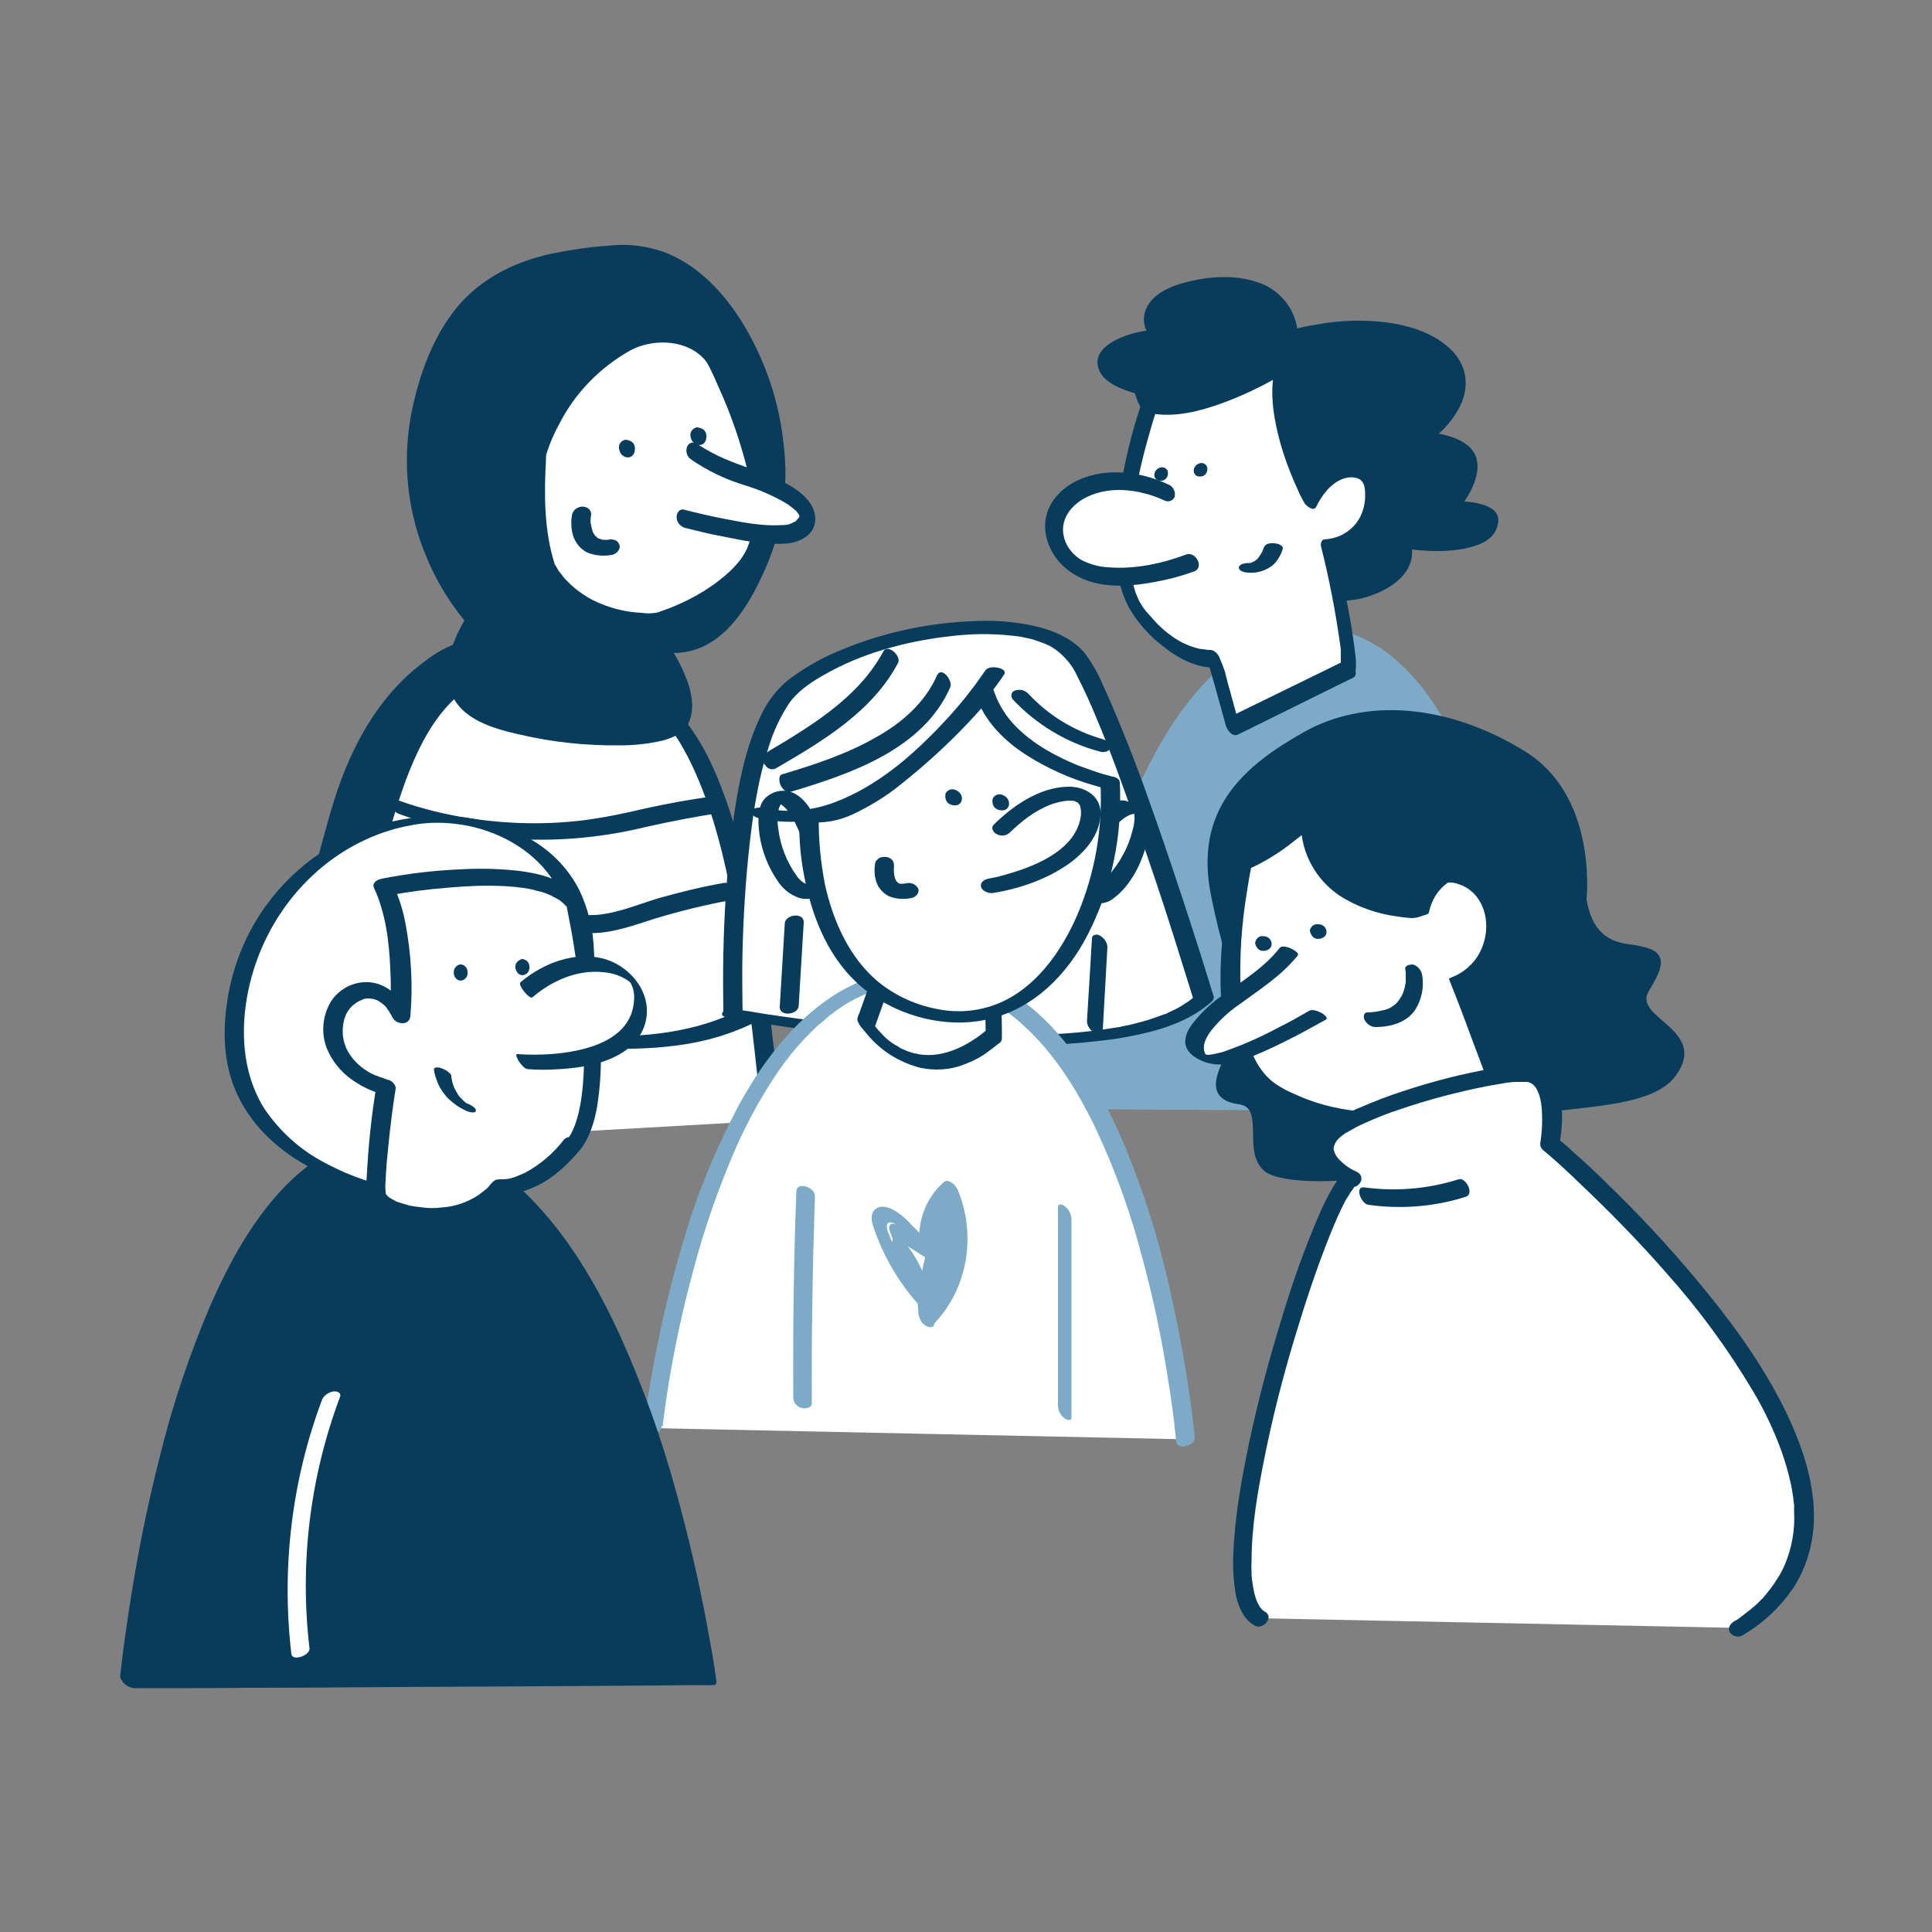 <svg transform="scale(1)" version="1.1" id="Layer_1" xmlns="http://www.w3.org/2000/svg" xmlns:xlink="http://www.w3.org/1999/xlink" x="0px" y="0px" viewBox="0 0 500 500" xml:space="preserve" class="show_show__wrapper__graphic__5Waiy "><rect x="0" y="0" width="500" height="500" fill="#808080" stroke="none"/><title>React</title><style type="text/css">
	.st0{fill:#7DABC7;}
	.st1{fill:#083C5D;}
	.st2{fill:#ffffff;}
</style><g id="character-5"><path class="st0" d="M397.9,285.9c0,0-11.2-125.2-60-121.5s-63.4,120.9-63.4,120.9S366,285.9,397.9,285.9z"></path><path class="st0" d="M400.2,285.3c-0.4-4-0.9-8-1.4-12c-1.3-9.7-3-19.4-5-29c-2.4-11.8-5.6-23.5-9.6-34.8
		c-3.9-10.8-8.6-21.5-15.5-30.7c-5.7-7.5-13.3-14-22.8-15.8c-10.4-1.9-20.7,2.2-28.7,8.7c-9,7.3-15.4,17.4-20.6,27.7
		c-5.6,11.4-10.1,23.2-13.6,35.4c-3.1,10.6-5.7,21.4-7.8,32.2c-1.2,6-2.2,12-3,18.1c0,0.3-0.1,0.5-0.1,0.8c-0.1,0.9,1.1,1.1,1.8,1.1
		l9.4,0.1l23.4,0.1l31,0.2l31.7,0.2c8.5,0,17,0,25.5,0.1h2.5c1.2,0,2.4-0.7,2.9-1.9c0.4-1.2-0.7-1.6-1.7-1.6c-8.1,0-16.3,0-24.4-0.1
		l-31.2-0.1l-31.5-0.2l-24.8-0.1l-7.8-0.1c-1.2-0.1-2.4-0.1-3.6,0H275l1.8,1.1c0.5-4.1,1.2-8.1,1.9-12.1c1.7-9.5,3.8-19.3,6.3-28.9
		c3-12,7-23.7,11.7-35.2c2.3-5.5,5-10.9,8-16.1c1.5-2.5,3-4.9,4.7-7.3c0.8-1.1,1.6-2.2,2.5-3.3s1.6-1.9,2.4-2.8
		c1.7-1.9,3.6-3.7,5.6-5.4l0.8-0.6c-0.4,0.3,0.2-0.1,0.3-0.2c0.5-0.4,1-0.8,1.6-1.1c1-0.7,2-1.3,3.1-1.9c0.6-0.4-0.2,0.1,0.4-0.2
		l0.7-0.3c0.6-0.3,1.1-0.5,1.7-0.8s1-0.4,1.6-0.6l0.4-0.2c0.4-0.1-0.6,0.2,0,0l0.9-0.3c1.1-0.3,2.3-0.6,3.5-0.8c0.6-0.1-0.3,0,0,0
		l0.5-0.1l0.8-0.1c0.6-0.1,1.2-0.1,1.9-0.1s1.1,0,1.6,0c0.2,0,0.3,0,0.5,0l0.9,0.1c1.1,0.1,2.2,0.3,3.2,0.5c0.9,0.2,1.9,0.5,2.8,0.8
		c3,1.1,5.8,2.6,8.4,4.6c1.8,1.4,3.6,3,5.1,4.7c7.3,7.8,12.3,17.8,16.3,27.7c4.4,11.2,8,22.6,10.6,34.3c2.4,10,4.3,20.2,5.8,30.4
		c0.8,5.5,1.6,11,2.1,16.6c0,0.2,0,0.5,0.1,0.8C395.7,288.8,400.4,287.3,400.2,285.3z"></path><path class="st1" d="M362.9,141.4c0,0,19.2,2.8,22-5s-9.4-5.4-9.4-5.4s13.4-16.5-6.1-18.4c0,0,15.6-12.8,2.3-23.4
		S333.4,87,333.4,87s-0.1-17.3-19.8-14.1s-14.4,13.3-14.4,13.3S286.6,88,286.5,94s9.5,7.8,9.5,7.8s4.4,16.8,21.5,13.5l17.6,20.5
		c0,0-5.5,8,1.2,15.7S364.3,152.3,362.9,141.4z"></path><path class="st1" d="M362.9,141.9c5.8,0.8,12.1,1.2,17.7-0.3c3.1-0.8,6.2-2.3,7-5.7c1-3.9-2.7-5.2-5.9-5.8
		c-2.7-0.5-5.5-0.4-8.3,0.1l4.5,1c3.4-4.2,7.2-12,1.7-16.1c-3-2.3-7.2-3-10.9-3.4l2.9,1.2c2.4-2,4.4-4.4,5.9-7.1
		c2.7-4.9,2.5-10.3-1.3-14.6c-4.5-4.9-11.3-7-17.7-7.8c-5.9-0.7-12-0.5-17.8,0.6c-3.3,0.5-6.5,1.3-9.6,2.3l4.8,1
		c0-5.7-3.2-10.8-8.3-13.4c-6.2-2.9-13.6-2.6-20.1-1c-4.1,1-9.3,2.9-11,7.3c-0.7,1.8-0.6,3.8,0.3,5.6l0.3-0.3
		c-3.6,0.5-7.8,1.7-10.7,4c-1.9,1.5-2.9,3.5-2.1,5.9s3.1,3.9,5.3,4.9c2,0.9,4.2,1.6,6.4,2l-2.4-0.9c1.9,7,7.4,12.4,14.4,14.2
		c3.8,1,7.8,1.1,11.6,0.3l-4.4-0.9l17.3,20c0.1,0.1,0.3,0.2,0.3,0.4s0-0.2-0.1,0c-0.5,0.9-0.9,1.8-1.3,2.8
		c-1.4,3.9-0.8,8.2,1.6,11.6c4,5.8,12.9,6.5,19.2,5.1c6-1.4,14-5.7,13.2-13c-0.1-1.1-5-1.2-4.9-0.8c0.7,6.5-5.9,10.8-11.4,12.3
		c-1.5,0.4-3.1,0.7-4.7,0.8c-0.5,0-1.1,0-1.6-0.1c0.5,0.1-0.1,0-0.2,0c-0.5-0.1,0.6,0.2-0.2,0c0.3,0.1-0.4-0.1-0.5-0.1
		c-3.6-1.4-5.9-5.6-6.2-9.3c-0.2-2.9,0.5-5.9,2.1-8.3l-0.1-0.1L323,119c-0.9-1-1.8-2.1-2.7-3.2c-1.8-2-5-1.1-7.3-0.9
		c-0.7,0.1-1.4,0.1-2.1,0l-0.5-0.1h-0.2l-0.3-0.1c-1-0.3-1.9-0.7-2.8-1.2c-1.9-1.1-3.5-2.6-4.9-4.3c-1.7-2.1-3-4.6-3.8-7.2
		c-0.2-0.7-1.9-0.8-2.4-0.9c0.6,0.1,0.7,0.3,0.3,0c-0.1,0-0.2-0.1-0.3-0.1c0.5,0.1,0.2,0-0.1,0c-0.7-0.2-1.5-0.5-2.2-0.8
		c-2-0.9-4.1-2.4-4.7-4.6c-1.4-4.7,4.5-7.1,8-8.2c1.3-0.4,2.7-0.7,4.1-0.9c0.2,0,0.4-0.1,0.3-0.3c-0.1-0.3-0.3-0.7-0.4-1
		c-0.2-0.9-0.3-1.9-0.2-2.8c0.5-3.6,3.8-5.8,6.9-7.1c3.1-1.2,6.3-2,9.7-2.3c1.2-0.1,2.5-0.1,3.7,0c-0.4,0,0.7,0.1,0.4,0.1l0.4,0.1
		c0.4,0.1,0.8,0.3,1.1,0.4c3.1,1.4,5.4,4,6.6,7.2c0.8,1.8,1.2,3.6,1.3,5.6c0,0.5,1.7,0.8,2,0.9c0.9,0.3,1.9,0.3,2.8,0.1
		c6.9-2.2,14.1-3.2,21.3-3c5.2,0.2,10.1,2.3,13.8,5.9c3.8,3.9,4.4,9,2,13.8c-1.4,3-3.5,5.6-6,7.7c-0.6,0.5,2.7,1.1,2.9,1.2
		c3.8,0.4,7.5,2.4,7.6,6.7c0.1,3.1-1.5,6.2-3.1,8.8c-0.4,0.7-0.9,1.3-1.4,1.9c-0.2,0.3,1.7,0.8,1.7,0.8c0.9,0.3,1.9,0.4,2.8,0.2
		c0.5-0.1,1-0.2,1.5-0.2c0.1,0,0.3,0,0.4,0l0.9-0.1h0.9c0.5,0,0,0,0.1,0c0.4,0,0.1,0-0.1,0c0.3,0.1-0.2-0.1,0.1,0.1
		c0.4,0.2,0.7,0.5,1,0.8c0.7,1.1,0.7,2.5,0.2,3.6c-1.8,5.6-10.3,5.7-14.8,5.6c-0.7,0-1.5-0.1-2.2-0.1h-0.5c-0.2,0-0.1,0,0.2,0h-0.3
		l-0.8-0.1l-1.2-0.1h0.2c-0.3,0-2.5-0.4-2.6,0.1S362.6,141.9,362.9,141.9z"></path><path class="st2" d="M348.9,173.1c1.1-4.5-5.1-31.1-5.1-31.1s10.4-0.2,11.4-11.6s-10.7-12.5-16.2-1c0,0-12.3-23.3-5.9-36.2
		c0,0-21.8,14-35.5,11.5c0,0-13.8,39.2-2.7,53.8c9.7,12.7,18.9,11.8,18.9,11.8l1.1,2.6l4.1,15.1L348.9,173.1z"></path><path class="st1" d="M350.7,174.5c0.3-1.8,0.3-3.7,0-5.5c-0.3-2.6-0.7-5.1-1.1-7.7c-0.9-5.2-2-10.4-3.2-15.5
		c-0.3-1.1-0.5-2.3-0.8-3.5l-1,1.9c4.9-0.3,9.3-3.3,11.2-7.8c1.8-4.1,1.8-8.7-0.1-12.8c-1.5-3.1-4.9-5-8.4-4.7
		c-4.6,0.5-8.1,4.6-10,8.6l3,1c-0.4-0.7,0.2,0.5,0-0.1s-0.6-1.2-0.8-1.7c-0.9-2-1.7-4-2.5-6c-2-5.3-3.6-10.9-3.8-16.7
		c-0.2-3.1,0.3-6.2,1.6-9c0.4-1,0.3-2.1-0.5-2.9c-0.5-0.7-1.6-1.6-2.5-1c-2.6,1.6-5.3,3.1-8,4.5c-5.4,2.9-11.1,5-17,6.4
		c-3.2,0.8-6.4,0.9-9.6,0.4c-0.6-0.1-1.2,0.3-1.4,0.9c-2.9,8.2-4.9,16.7-6.2,25.4c-1,6.6-1.4,13.4-0.3,20c0.5,3,1.5,5.9,2.9,8.6
		c2.2,3.8,5.1,7.1,8.6,9.8c3.6,3,9,6,13.9,5.6l-2.6-2c0.3,0.8,0.6,1.6,1,2.3c0.3,0.6-0.1-0.7,0-0.3l0.1,0.6l1.4,4.9l2.6,9.4
		c0.3,1.2,1.6,3.2,3.2,2.5l26.1-12.9l3.7-1.8c1.9-1-0.6-5.2-2.6-4.2L321.4,184l-3.7,1.8l3.2,2.5l-2.6-9.6c-0.5-1.6-0.9-3.3-1.3-4.9
		c-0.4-1.2-0.9-2.5-1.4-3.6c-0.4-1-1.4-2.1-2.6-2h-0.4c-0.4,0,0.4,0,0,0c-0.7-0.1-1.4-0.2-2.2-0.3c-2.5-0.6-4.8-1.6-6.9-3.1
		c-1.6-1.1-3.1-2.4-4.5-3.9c-0.8-0.9-1.6-1.8-2.4-2.7l-0.6-0.8c-0.5-0.6,0.2,0.3-0.1-0.1s-0.4-0.6-0.5-0.8s-0.3-0.5-0.5-0.8
		c0-0.1-0.2-0.4,0,0c-0.1-0.1-0.1-0.3-0.2-0.4c-0.3-0.6-0.5-1.2-0.8-1.9c-0.4-1.2-0.7-2.4-0.9-3.6c-1.1-5.9-0.6-12.2,0.2-18.1
		c0.8-5.7,2-11.3,3.5-16.8c0.8-2.9,1.6-5.8,2.6-8.7L298,107c6.2,1.1,12.6-0.6,18.4-2.7c5.2-1.9,10.2-4.3,15-7.1c1-0.6,2-1.2,3-1.8
		l-3-4c-2.9,5.9-2.4,12.8-1.1,19c1.2,5.6,3.1,11,5.5,16.2c0.5,1.2,1.1,2.4,1.8,3.6c0.4,0.7,2.4,2.3,3,1c1.5-3,3.7-6.1,7-7.3
		c1.1-0.4,2.3-0.5,3.5-0.2c0.2,0.1,0.3,0.1,0.5,0.2c0.1,0,0.5,0.3,0.1,0c0.1,0.1,0.2,0.2,0.3,0.2c0.1,0.1,0.2,0.2,0.3,0.3
		c-0.1-0.1-0.3-0.3,0,0c0.1,0.1,0.2,0.2,0.3,0.3c-0.4-0.4,0.1,0.1,0.1,0.2s0.2,0.4,0,0c0.1,0.1,0.1,0.3,0.2,0.4
		c0.1,0.2,0.2,0.4,0.2,0.6c0.2,0.8,0.2,1.6,0.2,2.4c0,1.8-0.4,3.6-1.2,5.3c-1.1,2.3-3.1,4.1-5.4,5.1c-1.2,0.5-2.5,0.8-3.9,0.9
		c-0.9,0-1.1,1.3-0.9,1.9c2.1,8.3,3.7,16.6,4.9,25.1c0.1,0.6,0.2,1.2,0.2,1.9c0-0.4,0,0.3,0,0.4c0,0.3,0,0.6,0,0.9s0,0.8,0,1.2
		c0,0.2,0,0.4,0,0.5s0.1-0.4,0,0.1c-0.2,1.2,0.3,2.5,1.3,3.2C349.1,175.5,350.4,175.7,350.7,174.5z"></path><path class="st2" d="M308.1,145.7c0,0-25.6,9.6-33.4-3.1s9.8-23.4,27.2-15.2"></path><path class="st1" d="M307,143.5c-6.4,2.4-13.5,3.9-20.3,3.3c-2.2-0.1-4.3-0.7-6.3-1.6c-1.8-0.9-3.2-2.3-4.2-4
		c-2.4-4.5-0.7-9,3.7-11.8c6.4-4,14.9-2.9,21.4,0.1c0.9,0.5,2.1,0.2,2.6-0.7c0.1-0.1,0.1-0.2,0.1-0.3c0.3-1.3-0.4-2.6-1.6-3.1
		c-7-3.3-15.7-4.5-23-1.3c-5.8,2.5-10,7.9-8.7,14.4c1.2,6.2,6.2,10.6,12.1,12.2c5.2,1.4,10.9,0.9,16.1-0.1c3.4-0.6,6.8-1.5,10.1-2.7
		C311.8,146.9,309.4,142.6,307,143.5L307,143.5z"></path><path class="st2" d="M329.6,141.7c0,0-1.2,5.3-6.4,5.1"></path><path class="st1" d="M327.1,141.7l-0.1,0.2l0.1-0.3c-0.3,1.1-0.9,2.1-1.6,2.9l0.3-0.3c-0.2,0.3-0.5,0.5-0.8,0.8
		c-0.1,0.1-0.3,0.2-0.5,0.3l0.2-0.1c-0.1,0-0.1,0-0.1,0.1l-0.3,0.1l-0.2,0.1l-0.2,0.1c-0.2,0.1,0.5-0.2,0.3-0.1s-0.4,0.1-0.6,0.2
		c-0.4,0.1,0.7-0.1,0.2,0h-0.4h-0.2c0,0,0.7,0,0.4,0h-0.4c-0.6,0-1.2,0.1-1.8,0.3c-0.3,0.1-0.8,0.5-0.8,0.9c0.1,1,1.7,1.3,2.5,1.3
		c2.4,0.2,4.7-0.6,6.5-2.1c0.9-0.9,1.6-2,2.1-3.2c0.1-0.3,0.2-0.7,0.3-1s-0.5-0.8-0.7-0.9c-0.5-0.3-1.2-0.4-1.8-0.4
		C328.8,140.5,327.4,140.7,327.1,141.7L327.1,141.7z"></path><path class="st1" d="M312.4,120.9c0.3,1.1-0.4,2.2-1.4,2.4c-0.1,0-0.1,0-0.2,0c-2.1,0.3-2.5-2.3-0.8-3.2c0.8-0.5,1.8-0.3,2.3,0.5
		C312.3,120.8,312.3,120.8,312.4,120.9z"></path><path class="st1" d="M302.2,122c0.3,1.1-0.4,2.2-1.4,2.4c-0.1,0-0.1,0-0.2,0c-2.1,0.3-2.5-2.3-0.8-3.2c0.8-0.5,1.8-0.3,2.3,0.5
		C302.2,121.8,302.2,121.9,302.2,122z"></path></g><g id="character-4"><path class="st2" d="M85.3,296.5c0-15.1,3.2-121.9,49.6-125.2s56.1,34.5,64.7,118.7"></path><path class="st1" d="M87.8,296.2c0-5.2,0.2-10.4,0.5-15.5c0.5-8.8,1.3-17.5,2.5-26.2c1.3-10.2,3.2-20.4,5.7-30.4
		c2.3-9.8,5.8-19.3,10.2-28.3c3.9-7.6,9.1-14.9,16.2-19.6c3.1-2.1,6.6-3.5,10.2-4.3c-0.6,0.1,1.3-0.2,0.5-0.1l0.8-0.1
		c0.1,0,0.4,0,0.1,0h0.4c1.3-0.1,2.2-0.1,3.3-0.1c2.2,0,4.3,0,6.5,0.3c7.7,0.7,15.1,3.6,21.2,8.4c6.5,5.3,11,12.6,14.3,20.2
		c4.5,10.3,7.2,21.3,9.3,32.3c2.9,14.8,4.8,29.7,6.4,44.7c0.5,4.3,0.9,8.5,1.4,12.8c0.1,0.6,5,0.1,5-0.5
		c-1.7-16.2-3.5-32.5-6.2-48.6c-2-12-4.5-24.1-8.7-35.5c-3-8.3-7.1-16.6-13.4-23c-5.5-5.6-12.6-9.4-20.4-10.9
		c-4.6-0.9-9.2-1.3-13.9-1.1c-5,0-10.1,0.7-14.9,2.3c-7.9,2.9-14.1,8.9-18.7,15.8c-5.5,8.1-9.2,17.3-12.1,26.6
		c-3.1,10.2-5.4,20.6-7,31.1c-1.5,9.4-2.6,19-3.3,28.5c-0.5,6.4-0.8,12.8-0.9,19.3c0,0.8,0,1.7,0,2.5
		C82.9,297.2,87.9,297,87.8,296.2L87.8,296.2z"></path><path class="st1" d="M120.5,166.8c0,0-21.3,5.6-32,40.9s-7.8,42-7.8,42l10.6,5.6c0,0,5.6-70.6,31.4-79l0,0L120.5,166.8"></path><path class="st1" d="M119.7,166c-3.7,1.1-7.1,3-10.1,5.4c-7.8,5.8-13.7,13.8-17.9,22.5c-3.4,6.8-5.6,14.1-7.6,21.4
		c-1.7,6-3.2,12-4.4,18.1c-0.7,3.5-1.3,7.1-1.6,10.7c-0.2,1.7-0.2,3.3,0,5c0.1,0.8,0.1,1.2,0.8,1.6c3.1,1.7,6.3,3.3,9.5,5l1,0.5
		c1,0.5,4.3,0.1,4.5-1.4c0.8-9.8,2.3-19.4,4.4-29c1.6-8.1,3.9-16.1,6.7-23.8c2.6-6.9,5.9-14,11-19.5c1.1-1.2,2.4-2.4,3.7-3.3
		c0.3-0.2,0.7-0.5,1.1-0.7l0.5-0.3l0.3-0.2l0,0c0.4-0.2,0.8-0.4,1.1-0.5l0.5-0.2c-0.6,0.2,0.2-0.1,0.3-0.1c3.9-1.3,7.7-2.5,11.6-3.8
		c0.6-0.2,2-0.8,1.5-1.6s-2.5-0.3-3.1-0.1l-11.5,3.7l3.3,0.4l-2.2-9.5c-0.3-1.4-5.2-0.4-4.9,1l2.2,9.5c0.2,1.1,2.7,0.5,3.3,0.4
		l11.4-3.8l-1.7-1.7l-9.7,3.1c-3.7,1.1-7.1,2.9-10,5.3c-5.6,4.9-9.3,11.8-12.2,18.5c-6.2,14.5-9.3,30.4-11.4,46
		c-0.5,3.7-1,7.4-1.3,11.1l4.5-1.4l-10.7-5.6l0.4,0.4c-0.6-1.4-0.4-3.4-0.3-4.9c0.3-7,2-14,3.6-20.8c4.7-18.8,10.7-39.8,27-51.7
		c1.1-0.8,2.2-1.6,3.4-2.2l0.5-0.3l0.7-0.4c0.4-0.2,0.9-0.4,1.3-0.6l1-0.4c0.5-0.2,0.1,0,0,0c0.1,0,0.2-0.1,0.3-0.1
		c0.2-0.1,0.4-0.1,0.7-0.2c0.6-0.1,2-0.8,1.5-1.6S120.4,165.8,119.7,166L119.7,166z"></path><path class="st1" d="M123.1,160.8c0,0-21.4-23.4-13.6-55.8s25-38.3,51.7-40.1c26.6-1.7,48.1,45.1,36.3,77.1s-27.1,24.7-27.1,24.7
		s10.1,13.6,4.8,20.9s-45.1,3.4-53.4-4.3S123.1,160.8,123.1,160.8z"></path><path class="st1" d="M125,160.1c-0.2-0.3-0.4-0.5-0.7-0.8s-0.5-0.6-0.7-0.9c-0.1-0.1-0.2-0.3-0.4-0.5s-0.2-0.2-0.2-0.3l-0.1-0.2
		c-1.9-2.7-3.7-5.5-5.2-8.4c-4.9-9.1-7.4-19.3-7.5-29.7c0.1-6.5,1.2-12.9,3.1-19c1.4-5,3.5-9.7,6.1-14.1
		c4.2-7.1,10.8-12.6,18.5-15.5c4-1.5,8.2-2.5,12.4-3.1c2.3-0.3,4.7-0.6,7-0.8c2.2-0.3,4.5-0.4,6.8-0.3c0.5,0,1,0.1,1.5,0.1l0.7,0.1
		c-0.4-0.1,0.1,0,0.2,0c1,0.2,2,0.5,2.9,0.8c-0.5-0.2,0.3,0.1,0.3,0.1l0.7,0.3c0.5,0.2,0.9,0.4,1.4,0.6c0.9,0.4,1.7,0.9,2.6,1.4
		c3.6,2.3,6.8,5.2,9.4,8.6c6.4,7.8,10.5,17.6,12.7,27.4c2.3,10.3,2.6,21.3-0.2,31.5c-1.7,6-4.2,11.6-7.4,16.9
		c-2.1,3.5-4.8,6.6-8.1,8.9c-1.1,0.8-2.3,1.4-3.6,1.8c-0.6,0.2-1.1,0.3-1.7,0.5c0.7-0.1-0.1,0-0.2,0s-0.6,0.1-0.9,0.1s-0.5,0-0.7,0
		c-0.4,0,0.6,0,0.2,0h-0.3c-0.4,0-0.8-0.1-1.2-0.1c-0.6,0,0.7,0.2,0.1,0l-0.4-0.1c-0.2-0.1-0.5-0.1-0.8-0.2
		c-0.5-0.1,0.8,0.3,0.2,0.1l-0.1-0.1c-0.8-0.4-1.8-0.4-2.7-0.1c-0.6,0.3-1.1,1-0.6,1.6c1.3,1.8,2.5,3.8,3.5,5.8
		c1.6,3.3,3.2,7.2,2.6,11c-0.1,0.8-0.4,1.5-0.8,2.2c-0.2,0.3-0.4,0.6-0.6,0.8c-0.1,0.1-0.2,0.2-0.2,0.3c-0.2,0.3,0.3-0.2,0,0
		c-0.4,0.3-0.7,0.5-1.1,0.7l-0.4,0.2c0.4-0.2,0.1,0,0,0c-0.3,0.1-0.6,0.2-0.8,0.3c-0.6,0.2-1.3,0.4-1.9,0.6l-0.4,0.1l-0.2,0.1
		c-0.4,0.1-0.8,0.1-1.2,0.2c-1.6,0.2-3.2,0.4-4.9,0.5c-7.7,0.3-15.4-0.3-23-1.8c-1.9-0.4-3.7-0.8-5.6-1.3c-0.8-0.2-1.6-0.4-2.4-0.7
		l-0.7-0.2l-1.3-0.5c-0.7-0.3-1.3-0.5-2-0.8l-0.9-0.4c-0.1-0.1-0.3-0.1-0.4-0.2c0.6,0.3,0,0-0.2-0.1c-0.5-0.3-0.9-0.6-1.4-0.9
		s0,0,0.1,0.1l-0.4-0.4c-0.4-0.4-0.7-0.8-1-1.2c-2.6-3.7-1.7-8.6-0.4-12.6c0.8-2.4,1.9-4.7,3.2-6.9c1.3-2-3.4-3.7-4.5-2
		c-3.4,5.3-6.4,13-4.2,19.3c2.5,7.3,11.2,9.7,17.9,11.2c8.5,2,17.3,2.9,26,2.8c3.6,0,7.3-0.4,10.8-1.2c2.3-0.6,5-1.6,6.4-3.7
		c2.6-4.2,1.2-9.5-0.6-13.7c-1.2-2.8-2.7-5.5-4.5-8l-3.3,1.6c3.1,1.5,7.1,1.3,10.4,0.3c8.6-2.7,13.9-11.4,17.5-19.1
		c2.6-5.5,4.5-11.3,5.4-17.4c0.8-5.5,0.9-11.2,0.2-16.7c-1.1-10.9-4.7-21.5-10.3-30.9c-4.9-8.1-11.9-15.7-21-19
		c-4.5-1.5-9.3-2.1-14.1-1.5c-5,0.3-10,1.1-14.9,2.1c-8.6,1.9-16.7,5.7-22.8,12.2c-7.4,8-11.4,19.3-13.4,29.9
		c-2.1,11.8-0.9,24.1,3.6,35.2c2.5,6.4,6,12.4,10.4,17.7c0.2,0.3,0.4,0.5,0.7,0.8c0.9,0.9,2.2,1.2,3.4,0.9c0.7-0.1,1.1-0.8,0.9-1.5
		C125.4,160.5,125.2,160.3,125,160.1z"></path><path class="st2" d="M142.1,145.2c0,0,6.5,16.2,28.8,15.6c0,0,13.9-3.9,22-13.6c11.9-14.4-8.8-53.9-8.8-53.9
		c-7.5-10.7-20.5-5.6-20.5-5.6c-18.4,8.9-23.7,28.3-23.7,28.3S138.3,133.5,142.1,145.2z"></path><path class="st1" d="M140.8,145.2c1.8,4.1,4.6,7.7,8.2,10.6c3.1,2.6,6.6,4.5,10.4,5.7c2.4,0.8,4.9,1.2,7.5,1.5
		c1.8,0.1,3.9,0.5,5.6,0c7.9-2.3,15-6.5,20.7-12.4c5.4-5.7,5.6-13.8,4.6-21.1c-1.3-8.3-3.6-16.4-6.9-24.1c-1.6-4.3-3.5-8.5-5.7-12.6
		c-2.4-4-6.3-6.9-10.8-8c-3.4-0.8-7-0.7-10.4,0.2c-3.2,0.8-6.1,2.9-8.8,4.9c-3.8,2.9-7.2,6.5-9.9,10.4c-2.1,2.9-3.8,6.1-5.3,9.4
		c-0.7,1.5-1.3,3.1-1.7,4.7c-0.3,2.1-0.4,4.3-0.3,6.4c-0.2,5.3,0.1,10.6,0.8,15.9c0.4,2.7,1,5.4,1.7,7.9c0.3,1,1,2.4,2.1,2.8
		s1.2-0.8,0.9-1.6c-2.7-8.5-2.7-17.9-2.2-26.8c0-0.5,0-1,0.1-1.5c0-0.1,0.1-0.2,0.1-0.3l0.1-0.2c-0.1,0.2,0.1-0.3,0.1-0.4
		c0.8-2.4,1.9-4.8,3.1-7c4.1-8,10.5-14.5,18.3-18.9c5-2.7,12-2.9,16.9,0.3c0.9,0.6,1.7,1.3,2.4,2.1c0.1,0.2,1,1.3,0.6,0.7v0.1
		c0.1,0.1,0.1,0.3,0.2,0.4c0,0.1,0.1,0.2,0.2,0.3c0.3,0.6-0.1-0.2,0,0c1,2,1.9,4,2.8,6.1c3,6.6,5.3,13.4,7.1,20.4
		c1.5,6.5,2.8,14.3,0.1,20.7c-1.7,3.9-5.2,6.9-8.6,9.4c-3.5,2.5-7.3,4.5-11.3,6.1c-1.1,0.4-2.2,0.8-3.3,1.2
		c-1.4,0.3-2.8,0.3-4.2,0.1c-4.5-0.2-8.8-1.4-12.8-3.4c-1.5-0.8-2.8-1.7-4.1-2.7c-0.4-0.3-0.9-0.8-1.5-1.3l-0.8-0.8
		c-0.1-0.1-0.9-0.9-0.5-0.5c-0.4-0.4-0.7-0.9-1.1-1.4l-0.5-0.6c-0.1-0.2-0.7-1-0.2-0.3c-0.4-0.7-0.8-1.4-1.2-2
		c-0.1-0.2,0.3,0.7,0.1,0.2c0-0.1-0.1-0.1-0.1-0.2c0-0.1-0.1-0.1-0.1-0.2c-0.3-0.8-1.2-2.3-2.2-2.3S140.5,144.7,140.8,145.2z"></path><path class="st2" d="M150.5,133.4c0,0-1.7,9.7,7.4,8.3"></path><path class="st1" d="M148,133.4c-0.2,1.3-0.2,2.6,0,3.8c0.3,2.5,1.8,4.7,4,5.8c2,0.8,4.2,1,6.4,0.6c1.1-0.2,2.3-1.4,1.9-2.6
		c-0.2-0.5-0.5-1-1.1-1.2c-0.6-0.2-1.2-0.3-1.9-0.1c-0.4,0.1,0.5-0.1,0.3,0h-0.3h-0.5c-0.3,0-0.6,0-0.9,0h-0.2h0.4
		c-0.1,0-0.3,0-0.4-0.1s-0.5-0.1-0.8-0.2l0.4,0.1l-0.2-0.1l-0.3-0.1l-0.3-0.2l-0.1-0.1c-0.2-0.1,0.3,0.2,0.3,0.2s-0.4-0.3-0.5-0.4
		c-0.2-0.1-0.3-0.3-0.4-0.4l0.4,0.4c-0.4-0.4-0.7-0.9-0.9-1.4l0.2,0.5c-0.3-0.8-0.5-1.7-0.6-2.6v0.6c-0.1-0.9-0.1-1.8,0.1-2.7
		c0-0.6-0.2-1.1-0.6-1.5c-0.5-0.4-1.1-0.6-1.7-0.6C149.3,131.2,148.2,132.1,148,133.4L148,133.4z"></path><path class="st2" d="M179.6,117c4.3,2.9,9,5.1,14,6.6c16.7,5.4,17.8,11.6,12,14.2s-28.7-3.5-28.7-3.5"></path><path class="st1" d="M178.7,118.8c4.3,3,9.1,5.3,14.1,6.8c3.6,1.1,7.1,2.6,10.4,4.5c1,0.6,1.9,1.3,2.8,2.1c0.3,0.3-0.1-0.2,0.1,0.1
		c0.1,0.2,0.3,0.4,0.4,0.5c0.4,0.5-0.1-0.3,0.1,0.1c0.1,0.2,0.2,0.4,0.3,0.6c-0.5-1,0.1,0.1,0,0.1s-0.1-0.6,0-0.1s-0.1-0.2,0,0
		s-0.3,0.7,0,0.1c-0.1,0.1-0.1,0.2-0.1,0.3c-0.2,0.4,0.1,0-0.1,0.1c-0.2,0.3-0.5,0.5-0.7,0.8c-0.3,0.3,0.1-0.1-0.1,0.1
		c-0.1,0.1-0.3,0.2-0.4,0.2c-0.4,0.2-0.8,0.4-1.1,0.5c-0.3,0.1,0.3,0-0.2,0.1l-0.6,0.1c-0.5,0.1-0.9,0.1-1.4,0.1
		c-4.9,0.3-9.9-0.7-14.6-1.6c-3.6-0.7-7.1-1.5-10.6-2.4c-1.2-0.3-1.9,0.9-1.9,1.9c0,1.3,0.9,2.4,2.1,2.8c3.2,0.8,6.4,1.6,9.7,2.2
		c5.3,1.1,10.8,2.2,16.2,1.9c3.6-0.2,7.9-2.1,7.9-6.4c-0.1-5.7-6.9-9.1-11.4-11s-9.4-3.2-13.9-5.4c-1.4-0.7-2.7-1.4-4-2.2
		c-0.4-0.2-0.8-0.5-1.1-0.7c-0.1-0.1,0.4,0.3,0,0C177.8,113.2,176.6,117.2,178.7,118.8L178.7,118.8z"></path><path class="st1" d="M161.8,113.8c0,0,2.8,0,2.5,2.7s-3.5,2.3-4,0c-0.4-1,0.1-2.2,1.2-2.6C161.5,113.9,161.7,113.9,161.8,113.8z"></path><path class="st1" d="M180.3,110.6c0,0,2.8,0,2.5,2.7s-3.5,2.3-4,0c-0.4-1,0.1-2.2,1.2-2.6C180.1,110.7,180.2,110.6,180.3,110.6z"></path><path class="st1" d="M124.3,236.9v47.5c0,0.9,1.5,1.9,2.1,2.3c0.3,0.2,1.9,1.2,1.9,0.4v-47.5c0-0.9-1.5-1.9-2.1-2.3
		C126,237.1,124.3,236.1,124.3,236.9L124.3,236.9z"></path><path class="st1" d="M102.9,210.5c10.2,3.8,20.9,6,31.8,6.7c10.9,0.5,21.9-0.6,32.5-3.2c6.4-1.4,12.8-2.7,19.2-3.6
		c1.2-0.1-1.1-4.4-2.4-4.2c-5.7,0.7-11.3,1.8-16.9,3c-5.4,1.3-10.8,2.4-16.2,3.1c-10.7,1.3-21.5,0.9-32.2-1
		c-6-1.1-11.9-2.7-17.6-4.9c-1-0.4-0.7,0.9-0.4,1.4C101.2,209,102,210,102.9,210.5L102.9,210.5z"></path><path class="st1" d="M100,234.1c11.7,2.3,23.5,4.2,35.3,5.7c5.9,0.8,11.9,1.8,17.9,1.7c5.8-0.1,11-2.1,16.4-3.8
		c6.3-1.9,12.8-3.5,19.3-4.7c2.9-0.5,0.9-5-1.6-4.5c-5.7,1-11.4,2.4-17,4c-5.3,1.6-10.6,3.9-16.2,4.3c-2.9,0.1-5.9,0-8.8-0.4
		c-2.9-0.3-5.7-0.6-8.6-1c-5.9-0.7-11.7-1.6-17.6-2.5c-6.6-1-13.1-2.2-19.7-3.4c-1-0.1-1.9,0.6-2,1.6c0,0.1,0,0.3,0,0.4
		C97.7,232.9,98.7,233.9,100,234.1L100,234.1z"></path><path class="st1" d="M92.3,273.4c26.8-9.1,55.2,0.8,82.6-2.8c7.4-0.9,14.6-3,21.2-6.4c1.1-0.5-2.5-3.8-3.6-3.3
		c-25,13-53.9,4.5-80.6,5.3c-7.9,0.1-15.7,1.5-23.3,3.9C87.8,270.4,91.1,273.8,92.3,273.4L92.3,273.4z"></path></g><g id="character-3"><path class="st1" d="M409.9,232.6c0,0,3.2-26.3-15.7-38s-40.2-14.2-56.9-4.7s-27.7,20.8-23.6,41.6s10.2,30.7,5.1,39.5
		s-5.5,13.1,1.9,14.2s0.9,12.8,6.9,17.5s40.2,2.9,51.3-8.4s45.3-4.8,54.1-16.4s-11.6-14.2-6.9-21.9s4.6-10.2-4.6-11.3
		S410.9,236.6,409.9,232.6z"></path><path class="st1" d="M341.4,305.7c-6.6,0-11.9-0.9-14-2.5c-3-2.4-3.1-6.4-3.1-9.9c-0.1-4.3-0.3-7-3.6-7.5c-3-0.4-4.8-1.4-5.6-3.1
		c-1.1-2.4-0.1-5.8,3.4-11.9c3.4-5.9,1.7-12.2-1.1-22.6c-1.3-4.7-2.7-10-4-16.5c-4.5-22.5,8.8-33.6,23.8-42.1
		c16.1-9.2,37.6-7.4,57.4,4.8c18.5,11.4,16.1,36.6,16,38.4l0,0.2c0.9,4.1,2.4,10.4,11.1,11.4c4.7,0.6,7,1.5,7.8,3.2
		c1,2-0.3,4.8-2.8,8.9c-1.8,3,0.7,5.2,3.6,7.7c3.8,3.3,8.5,7.3,3.3,14.3c-4.6,6.1-15.5,7.3-27,8.6c-10.7,1.2-21.8,2.4-27.1,7.9
		C371.9,302.3,354.2,305.7,341.4,305.7z M360,184.7c-7.8-0.1-15.5,1.9-22.4,5.7c-14.7,8.4-27.7,19.2-23.3,41.1
		c1.3,6.4,2.7,11.7,4,16.4c2.8,10.3,4.6,17.1,1,23.4c-3.3,5.7-4.3,9-3.4,11c0.6,1.3,2.2,2.1,4.9,2.5c4.3,0.6,4.4,4.6,4.4,8.5
		c0,3.5,0.1,7.1,2.7,9.1c5.7,4.5,39.8,2.7,50.6-8.4c5.6-5.7,16.8-7,27.7-8.2c11.3-1.3,22-2.5,26.3-8.2c4.6-6.2,0.7-9.6-3.1-12.9
		c-3-2.6-6.1-5.2-3.8-9s3.5-6.4,2.7-8c-0.6-1.3-2.8-2.1-7-2.6c-9.4-1.1-11-8-11.9-12.2l-0.1-0.3c0-0.1,0-0.1,0-0.2
		c0-0.3,3-26.1-15.5-37.5C382.7,188.1,371,184.6,360,184.7L360,184.7z"></path><path class="st2" d="M327.7,281.1c-15.9-11-6.3-56-6.3-56c7-2.9,17.7-12.2,17.7-12.2c0.8,23,28.3,23.9,28.3,23.9
		c2.9-13.1,17.8-11.7,19.4,0.2s-9.4,15.5-9.4,15.5s14.1,35.7,14,40.6s-25.6,16.5-38-4.6C353.4,288.5,338.4,288.5,327.7,281.1z"></path><path class="st1" d="M330.1,280.5c-7.2-5.1-8.6-15.6-9-23.7c-0.4-8.9,0.2-17.8,1.7-26.6c0.3-1.9,0.6-3.8,1-5.7l-0.6,0.4
		c4.2-1.9,8.2-4.4,11.8-7.3c2.2-1.7,4.4-3.4,6.5-5.2l-4.8,1.2c0.1,7.3,3.9,14.1,10,18.2c4.5,2.9,9.7,4.7,15,5.4
		c1.2,0.2,2.4,0.3,3.6,0.4c0.9,0,1.9-0.2,2.8-0.6c0.4-0.1,1.6-0.4,1.7-0.8c0.4-2,1.2-3.8,2.4-5.4c0.5-0.6,1-1.1,1.5-1.6
		c0.3-0.2,0.6-0.5,0.9-0.7c0.2-0.1,0.7-0.3,0.9-0.4c-0.1,0.1-0.9,0.4-1.1,0.3c0.3,0,0.6,0,0.9,0c0.7,0,1.4,0.1,2.1,0.4
		c1.4,0.4,2.7,1.2,3.8,2.2c5.2,5.1,4.2,14.4-1,19.1c-0.9,0.9-2,1.6-3.1,2.2c-0.5,0.2-0.3,0.2-0.9,0.4s0.4-0.1,0.1,0
		s-0.6,0.2,0.4-0.1c-0.1,0-1.8,0.5-1.7,0.8c2,5,3.9,9.9,5.7,14.9c2.8,7.4,5.7,14.9,7.7,22.5c0.5,1.8,1,3.4-0.3,4.9
		c-0.9,0.9-1.9,1.7-3,2.2c-0.6,0.4-1.3,0.7-1.9,1c-0.5,0.2-0.4,0.2-0.9,0.3l-0.2,0.1l-0.7,0.2c0.5-0.1-0.2,0-0.3,0.1s0.1,0,0.1,0
		l-0.3,0.1c-0.6,0.1-0.5,0.1-1.1,0.2c-0.8,0.1-1.7,0.1-2.5,0.1c-2.1,0.1-4.3-0.1-6.4-0.6c-4.8-1.2-9.1-3.9-12.2-7.7
		c-0.9-1.1-1.7-2.3-2.5-3.5c-0.3-0.4-0.5-0.4-1-0.4c-1.4,0-2.8-0.1-4.3-0.3c-5.6-0.6-11.1-2.1-16.2-4.5
		C333,282.3,331.5,281.4,330.1,280.5c-0.6-0.4-1.9,0.1-2.5,0.3c-0.8,0.3-1.6,0.6-2.3,1c7.4,5,17.1,7.5,26,7.5l-0.4-0.1
		c4.4,7.4,11.6,12.1,20.2,12.3c4,0,8-0.6,11.8-1.8c2.9-0.8,5.7-2.1,8.3-3.9c1.2-0.9,2.6-2.1,2.5-3.6c-0.2-2.1-0.7-4.1-1.5-6.1
		c-2.1-6.8-4.6-13.5-7.1-20.2c-1.7-4.7-3.5-9.3-5.4-14l-1.7,0.8c5.7-1.9,10.6-6.4,11.2-12.6c0.4-4.2-0.8-8.8-4.3-11.4
		c-3.3-2.5-7.2-2.2-11-1.1c-2.2,0.6-4.3,1.7-5.9,3.3c-1.6,1.8-2.7,4.1-3.2,6.5l4.5-1.4c-0.9,0-1.7-0.1-2.6-0.2
		c-2.2-0.3-4.5-0.8-6.6-1.4c-5.8-1.8-11.4-4.9-14.9-10c-2.4-3.6-3.7-7.8-3.8-12.1c0-0.5-4.4,0.8-4.8,1.2c-4.4,4-9.2,7.5-14.4,10.6
		c-0.7,0.4-1.5,0.8-2.3,1.1c-0.4,0.2-0.9,0.3-1.1,0.7c-0.1,0.2-0.1,0.5-0.1,0.8c-0.3,1.4-0.5,2.8-0.8,4.2c-1.8,11.5-3,23.6-1,35.1
		c1,5.9,3.1,12.3,8.2,15.9c0.5,0.4,1.9-0.1,2.5-0.3C328.5,281.2,329.3,280.8,330.1,280.5z"></path><path class="st2" d="M365.9,251.7c0,0,2.5,12-10.7,12.3"></path><path class="st1" d="M363.7,251c0.1,0.4,0.1,0.8,0.1,1.2c0,0.4,0,0.8,0,1.2c0,0.1,0,0.2,0,0.4s0,0.5,0,0.2s0,0,0,0.2s0,0.3-0.1,0.5
		c-0.1,0.6-0.2,1.2-0.4,1.7c-0.1,0.3-0.2,0.6-0.3,0.8c-0.1,0.1-0.1,0.3-0.2,0.4c0.2-0.5,0,0.1-0.1,0.2c-0.3,0.6-0.7,1.1-1.1,1.6
		c-0.1,0.1-0.2,0.3-0.4,0.4c-0.1,0.1-0.5,0.4-0.1,0.1c-0.3,0.2-0.6,0.5-1,0.7c-0.4,0.3-0.8,0.5-1.3,0.6l-0.2,0.1
		c0,0-0.5,0.2-0.3,0.1s-0.1,0-0.2,0l-0.4,0.1c-1.2,0.3-2.5,0.5-3.8,0.5c-1.2,0-1.1,1.6-0.6,2.2c0.7,1.1,1.8,1.7,3.1,1.6
		c3.8-0.1,7.9-1.3,10-4.7c1.3-2.2,2-4.8,1.8-7.4c0-0.5-0.1-1.1-0.2-1.6c-0.3-1.2-1.2-2.2-2.4-2.5C364.9,249.6,363.4,249.8,363.7,251
		L363.7,251z"></path><path class="st2" d="M333.5,246.3c-3.5,4.1-7.6,7.6-12.1,10.5c-15.1,10-14.4,16.5-8,17.5s27.5-11.5,27.5-11.5"></path><path class="st1" d="M331.2,245.3c-3.8,4.9-9.4,8.4-14.4,12c-3,2-5.7,4.5-8,7.4c-1.2,1.5-2.3,3.5-2,5.5s2,3.2,3.5,4
		c2.1,1.1,4.6,1.5,6.9,1.2c2.4-0.4,4.8-1.1,7.1-2.1c2.7-1.1,5.3-2.3,7.9-3.6c3.7-1.8,7.3-3.8,10.9-5.8c0.9-0.5-0.8-1.6-1.2-1.8
		c-0.8-0.4-2.2-1-3.1-0.5c-2.6,1.5-5.2,3-7.9,4.3c-4.6,2.5-9.4,4.6-14.3,6.3c-1,0.3-2,0.5-3,0.7c-0.3,0-0.6,0.1-0.9,0.1h-0.1
		c-0.1,0-1-0.2-0.3,0c-0.1,0-0.7-0.1-0.3-0.1s-0.4-0.3,0.2,0.1c-0.4-0.3,0,0,0,0c-0.4-0.3,0.2,0.2-0.1-0.1s0.1,0.1-0.1-0.1
		c-0.1-0.1-0.2-0.2-0.2-0.4c-0.1-0.2-0.2-0.5-0.2-0.7c-0.3-1.7,0.8-3.6,1.8-4.9c2.1-2.7,4.6-5,7.4-6.9c5.3-3.9,11-7.5,15.1-12.7
		C336.5,246.4,332.2,244.1,331.2,245.3L331.2,245.3z"></path><path class="st2" d="M325.9,418.8c-16.4-8.8,16.5-113.2,23.8-113.8c0,0-12.6-5.7-4.2-12.5s42.7-16,50.5-14.5s4.8,18,4.8,18
		s106.3,89.6,48.8,125.3"></path><path class="st1" d="M327.2,417l-0.3-0.2c-0.3-0.1,0.5,0.4,0.1,0.1c-0.2-0.2-0.4-0.3-0.5-0.5s-0.5-0.6-0.1-0.1
		c-0.2-0.2-0.3-0.4-0.5-0.7c-0.3-0.5-0.5-0.9-0.7-1.4c-0.2-0.4,0.1,0.4,0,0.1l-0.1-0.4c-0.1-0.3-0.2-0.6-0.3-0.9
		c-0.4-1.4-0.6-2.9-0.8-4.3c0-0.4-0.1-0.8-0.1-1.1s0,0.2,0,0.2s0-0.2,0-0.3v-0.7c0-0.9-0.1-1.8,0-2.7c0-9.1,1.6-18.2,3.4-27.1
		c2.1-10.5,4.7-20.6,7.8-30.9c2.7-8.9,5.6-17.8,9.1-26.5c1.2-3,2.5-6,4-8.9l0.5-0.8c0-0.1,0.3-0.5,0.1-0.1s0.1-0.1,0.1-0.2
		c0.3-0.4,0.5-0.9,0.8-1.3s0.5-0.6,0.7-1c0.4-0.5-0.2,0.2,0,0c0.1-0.1,0.2-0.2,0.4-0.3c0.2-0.3-0.6,0.4-0.2,0.1
		c-0.3,0.1-0.6,0.2-0.9,0.2c1.1,0,2.1-0.6,2.5-1.6c0.4-0.9-0.1-2-1-2.4c-1.6-0.7-3-1.6-4.3-2.9c-0.8-0.7-1.4-1.6-1.7-2.7
		c-0.1-0.4-0.1-0.8,0.1-1.2c0.2-0.7,0.6-1.3,1.1-1.8c0.5-0.5,1-0.9,1.6-1.3c0.1-0.1,0.9-0.6,0.4-0.2l0.8-0.5c1.2-0.7,2.5-1.4,3.9-2
		c3.1-1.4,6.3-2.7,9.5-3.7c7.3-2.5,14.7-4.4,22.2-5.9c1.5-0.3,3.1-0.5,4.6-0.8l0.5-0.1c0,0,0.7-0.1,0.3,0l0.7-0.1
		c0.6-0.1,1.3-0.1,1.9-0.1s1,0,1.5,0c0.2,0,0.5,0,0.7,0s-0.2,0-0.2,0l0.4,0c0.9,0.1,1.7,0.7,2.2,1.4c1.6,2.4,1.7,5.8,1.7,8.8
		c0,1.9-0.2,3.9-0.5,5.8c0,0.6,0.2,1.1,0.6,1.5c3.5,2.9,6.8,6,10,9.1c7.7,7.3,15.1,14.9,22.1,22.9c8.4,9.4,15.8,19.5,22.3,30.4
		c3,5,5.5,10.3,7.5,15.8c0.9,2.6,1.7,5.3,2.3,8c0.3,1.3,0.5,2.6,0.7,4c0.1,0.6,0.1,1.1,0.2,1.7c0,0.1,0.1,1,0,0.6c0,0.4,0,0.8,0,1.1
		c0.3,4.8-0.6,9.7-2.5,14.1c-0.2,0.5-0.5,1.1-0.8,1.6c-0.1,0.3-0.3,0.5-0.4,0.8c0.2-0.4-0.3,0.5-0.4,0.6c-0.7,1.1-1.4,2.2-2.2,3.2
		c-0.4,0.5-0.8,1-1.2,1.5c-0.2,0.2-0.4,0.5-0.6,0.7c0.3-0.3-0.5,0.5-0.6,0.6c-1,1-2.1,2-3.3,2.9c-0.6,0.5-1.2,0.9-1.8,1.4
		c-0.3,0.2-0.6,0.5-1,0.7s-0.5,0.3-0.7,0.4c-1,0.6-1.8,1.7-1.1,2.9c0.8,1,2.2,1.4,3.3,0.7c5.3-3.1,9.8-7.3,13.2-12.4
		c2.9-4.5,4.6-9.7,5.1-15c1-11.4-3.2-22.8-8.3-32.8c-6-11.6-13.8-22.1-22.1-32c-7.3-8.7-15-17-23.2-24.9c-2.7-2.7-5.5-5.3-8.4-7.8
		c-1.3-1.3-2.7-2.5-4.1-3.6l-0.2-0.2l0.6,1.5c0.9-4.9,1.1-10.7-0.9-15.4c-1.3-2.9-4.1-4.9-7.3-4.9c-2.8-0.1-5.7,0.2-8.5,0.7
		c-8.1,1.4-16,3.4-23.8,6c-3.8,1.2-7.6,2.7-11.3,4.3c-2.8,1.1-5.4,2.6-7.8,4.5c-1.8,1.5-3.5,3.6-3.6,6c0,2,0.7,3.8,2.1,5.3
		c1.7,1.9,3.8,3.4,6.1,4.4l1.6-4c-2.3,0.3-3.7,1.9-4.9,3.8c-1.6,2.6-2.9,5.3-4.1,8.1c-3.6,8.4-6.7,17.1-9.3,25.8
		c-3.3,10.6-6.2,21.4-8.5,32.2c-2,9.5-3.8,19.2-4.2,29c-0.2,3.6,0,7.2,0.6,10.8c0.5,2.5,1.5,5.2,3.4,7c0.5,0.4,1,0.8,1.5,1.1
		C326.9,421.9,330,418.4,327.2,417L327.2,417z"></path><path class="st2" d="M378.5,307.4c-8,2.6-16.6,3.3-24.9,2.1"></path><path class="st1" d="M377.5,305.2c-7.9,2.5-16.2,3.2-24.4,2.1c-2.6-0.4-0.9,4.2,1,4.5c8.5,1.2,17.2,0.5,25.3-2.1
		C381.6,308.9,379.3,304.6,377.5,305.2L377.5,305.2z"></path><path class="st1" d="M324.8,244c0,0,0.4,2.6,2.8,2s1.7-3.6-0.5-3.7c-1-0.2-2,0.4-2.2,1.5C324.8,243.8,324.8,243.9,324.8,244z"></path><path class="st1" d="M339,240.9c0,0,0.4,2.6,2.8,2s1.7-3.6-0.5-3.7c-1-0.2-2,0.4-2.3,1.5C339,240.7,339,240.8,339,240.9z"></path></g><g id="character-2"><path class="st2" d="M189.7,262c0,0,99,18,121.9-4c0,0-22.4-73.4-32.8-87.9s-56.3-7.4-73.8,7.5S189.7,262,189.7,262z"></path><path class="st1" d="M188.9,263.5c3.6,0.6,7.1,1.2,10.7,1.7c8.3,1.3,16.7,2.3,25.1,3.2c10.6,1.1,21.3,1.9,32,2.1
		c10.6,0.4,21.2-0.2,31.7-1.6c8.1-1.3,16.8-3.2,23.5-8.3c0.6-0.5,1.3-1,1.8-1.5c0.3-0.3,0.5-0.8,0.4-1.2c-1.2-4-2.5-8-3.7-11.9
		c-2.9-9.1-5.9-18.2-9-27.3c-3.4-9.9-6.9-19.9-10.9-29.6c-1.6-4-3.3-8-5.1-11.9c-1.2-2.9-2.8-5.6-4.6-8.1c-2.8-3.4-7-5.4-11.1-6.6
		c-5.3-1.4-10.8-2-16.4-1.8c-12.2,0.3-24.3,2.8-35.6,7.5c-5,2-9.7,4.7-14,8c-2.8,2.4-5.1,5.4-6.7,8.8c-4.2,8.6-6,18.5-7.3,27.9
		c-1.3,10-2.1,20-2.4,30.1c-0.2,6-0.2,12-0.1,18.1c0,0.3,0,0.6,0,0.9c0,1.2,1.3,1.7,2.4,1.8c0.8,0.1,2.7-0.2,2.6-1.4
		c-0.1-4.1-0.1-8.2-0.1-12.3c0.1-9.3,0.6-18.6,1.5-27.9c1-9.8,2.3-19.7,5.4-29.1c1.2-3.9,2.9-7.5,5.1-10.9c2-3,5.5-5.5,8.9-7.4
		c9.8-5.7,21.3-8.8,32.5-10.1c5.4-0.7,10.9-0.8,16.3-0.2c0.6,0.1,1.2,0.1,1.8,0.2c0.8,0.1,0.7,0.1,1.5,0.3c1.2,0.2,2.3,0.5,3.4,0.9
		c0.9,0.3,1.8,0.6,2.6,1c0.5,0.2,0.9,0.4,1.3,0.7l0.6,0.4c0.2,0.1,0,0,0,0l0.3,0.2c2.4,1.8,4.3,4.1,5.5,6.8
		c1.6,3.1,3.3,6.8,4.7,10.2c3.9,9.2,7.3,18.7,10.6,28.2s6.5,18.9,9.5,28.4c1.7,5.4,3.4,10.8,5.1,16.3c0.1,0.3,0.2,0.5,0.2,0.8
		l0.4-1.2c-0.6,0.6-1.2,1.1-1.8,1.5l-0.3,0.2l-0.3,0.2c-0.4,0.2-0.7,0.5-1.1,0.7c-0.7,0.4-1.5,0.9-2.3,1.2l-1.2,0.6l-0.6,0.3
		l-0.4,0.1c-1.9,0.7-3.8,1.4-5.7,1.9c-1,0.3-2,0.5-3.1,0.8l-1.5,0.3l-0.9,0.2l-0.3,0.1h-0.2c-4.8,0.8-9.6,1.4-14.5,1.7
		c-5.2,0.3-10.5,0.5-15.4,0.4c-10.6-0.1-21.2-0.8-31.8-1.8c-8.7-0.8-17.3-1.9-25.9-3.1c-2.8-0.4-5.5-0.8-8.3-1.3l-2.6-0.4l-0.4-0.1
		h0.2l-0.5-0.1h-0.2c-1-0.2-2.6-0.2-3.2,0.9S188,263.3,188.9,263.5z"></path><path class="st2" d="M169.1,369.6c0,0,12.9-117.1,70-117.1s67.9,120,67.9,120"></path><path class="st0" d="M171.5,369.1c0.1-1.1,0.3-2.1,0.4-3.2c0.2-1.2,0.3-2.4,0.5-3.7c0.1-0.4,0.1-0.7,0.2-1c0.1-0.5-0.1,0.3,0-0.3
		c0-0.2,0.1-0.4,0.1-0.6c0.1-0.9,0.3-1.7,0.4-2.6c1.6-9.5,3.6-18.9,6.1-28.1c3-11.6,7-23,11.9-34c2.5-5.4,5.3-10.6,8.5-15.6
		c3-4.7,6.4-9.1,10.4-13c1-1,1.9-1.9,3-2.7c0.9-0.8,1.8-1.6,2.8-2.3c1-0.8,2.1-1.5,3.2-2.2c0.5-0.3,1-0.6,1.6-0.9l0.9-0.5
		c-0.5,0.3,0.3-0.2,0.5-0.2c1.1-0.6,2.3-1.1,3.5-1.5c0.6-0.2,1.1-0.4,1.7-0.6l0.5-0.2c0.4-0.1-0.6,0.2,0,0l1-0.3
		c1.3-0.3,2.6-0.6,3.9-0.8c0.6-0.1,1.2-0.2,1.9-0.2c0.4-0.1-0.6,0,0.1,0h0.4l1.2-0.1c1.4-0.1,2.8-0.1,4.2,0c1.2,0,2.4,0.2,3.6,0.4
		c1.3,0.2,2.5,0.5,3.8,0.8c0.6,0.2,1.2,0.3,1.7,0.5c0.8,0.2,1,0.3,1.6,0.5c4.7,1.8,9,4.5,12.8,7.8c8.5,7.4,14.6,17.1,19.5,27.2
		c5.2,11,9.3,22.4,12.3,34.1c2.7,9.9,4.8,19.9,6.4,30c0.9,5.5,1.7,10.9,2.2,16.4c0,0.2,0,0.5,0.1,0.8c0.2,2.5,5,1.2,4.8-1
		c-0.4-4-0.9-8-1.5-12c-1.4-9.7-3.3-19.2-5.5-28.8c-2.7-11.8-6.5-23.4-11.1-34.6c-4.6-10.9-10.4-21.6-18.4-30.3
		c-7.2-7.9-16.6-13.9-27.3-15.4c-11.4-1.4-22.9,1.6-32.1,8.4c-9.5,6.9-16.6,16.7-22.2,26.9c-5.8,11-10.6,22.5-14.1,34.5
		c-3.1,10.2-5.6,20.6-7.6,31.1c-1.1,5.8-2.1,11.6-2.8,17.4l-0.1,0.8c-0.1,1.2,1.6,1.5,2.4,1.3c1.2-0.2,2.2-1.1,2.4-2.3L171.5,369.1z
		"></path><path class="st1" d="M282.6,242.9l-1.3,21.5c0.1,1.2,0.9,2.3,2,2.9c0.9,0.4,2.1,0.4,2.1-0.8l1.2-21.5c-0.1-1.2-0.9-2.3-2-2.9
		C283.9,241.7,282.6,241.8,282.6,242.9L282.6,242.9z"></path><path class="st2" d="M210.1,216.5c0,0-4.3-13.1-9.6-9.4s2.7,28.7,11,23S210.1,216.5,210.1,216.5z"></path><path class="st1" d="M212.6,216c-1.2-3.8-3.2-8.6-6.9-10.6c-2.6-1.4-5.8-0.8-7.8,1.3c-1.5,1.7-1.7,4.2-1.6,6.4
		c0.2,5.3,1.9,10.4,4.9,14.8c1.3,2.1,3.3,3.7,5.7,4.5c3,0.8,5.8-0.5,8-2.5c2.9-2.7,3.1-6.4,1.3-9.8c-1-1.8-2.4-3.5-4.1-4.8
		c-1-0.7-2.4-0.7-3.5,0c-0.9,0.6-1.4,1.7-0.4,2.5c1,0.8,1.8,1.7,2.5,2.7c1.2,1.7,2.2,3.8,1.5,5.8c-0.5,1.2-1.4,2.1-2.5,2.7
		c-0.2,0.1,0.2-0.1,0.2-0.1l-0.3,0.1c-0.6,0.3,0.3-0.1-0.1,0c-0.1,0-0.2,0-0.3,0c-0.1,0,0.6,0,0.3,0c-0.7-0.1,0.2,0.1-0.1,0
		s-0.4-0.1-0.6-0.1c0.4,0.1,0.2,0.1-0.1-0.1s-0.3-0.1-0.5-0.2c0.4,0.2-0.1-0.1-0.3-0.2c-0.7-0.5-1.3-1.1-1.7-1.7
		c-2.6-3.6-4.3-7.9-4.8-12.4c-0.3-1.7-0.2-3.5,0.2-5.2c0.1-0.5,0,0,0.1-0.2s0.1-0.3,0.2-0.4c0-0.1,0.1-0.1,0.1-0.2
		c0.1-0.2-0.2,0.4-0.1,0.1s0.7-0.5,0-0.1c0.1-0.1,0.6-0.4,0.3-0.2s0.1,0,0.1-0.1s-0.1,0.1-0.2,0.1c0.4-0.1-0.1,0-0.2,0
		c0.5,0.1-0.1,0-0.1,0l0.3,0.1c-0.3-0.1-0.2-0.1,0,0l0.2,0.1c0.5,0.2-0.3-0.2,0.1,0.1c0.2,0.1,0.4,0.3,0.6,0.5
		c0.4,0.3,0.7,0.7,1,1.1c0.7,1,1.4,2.1,1.9,3.2c0.2,0.5,0.5,1,0.7,1.5c0.1,0.2,0.2,0.5,0.3,0.7l0.1,0.3c0.2,0.4,0.3,0.8,0.5,1.3
		c0.5,1.1,1.7,1.6,2.8,1.3C211.3,218,213,217.2,212.6,216z"></path><path class="st2" d="M283.3,217.5c0,0,6.4-12.2,11-7.7s-7.3,27.8-14.6,20.8S283.3,217.5,283.3,217.5z"></path><path class="st1" d="M285,219.3c1.5-2.9,3.7-6.3,6.6-8c0.8-0.5,1.8-0.8,2.7-0.6c0.2,0.1,0.4,0.1,0.6,0.2l0.2,0.1l0.1,0.1l-2.1-2.3
		c0,0.2,0.2,0.5,0.3,0.8c0.4,1.8,0.2,3.6-0.3,5.3c-1.1,4.5-3.4,8.6-6.5,12c-1.2,1.4-2.8,2.5-4.6,3c-0.7,0.2-1.5,0.1-2.3-0.1
		c-0.3-0.2-0.6-0.4-0.9-0.5c0.2-0.1,1.3,1.7,1,1c-0.2-0.3-0.4-0.7-0.5-1.1C277.7,225.2,281.7,221.2,285,219.3c0.3-0.1-1.3-1.9-1.4-2
		s-1.5-1.9-1.9-1.6c-3.4,1.9-7.2,5.8-5.8,10c0.9,2,2.2,3.9,3.8,5.3c0.9,1.1,2.1,2,3.4,2.6c1.8,0.5,3.8,0,5.2-1.2
		c4-3,6.7-8.1,8.1-12.8c0.7-2,0.9-4.1,0.6-6.2c-0.3-1.1-1-2.2-1.8-3c-1-1.2-2.4-2.9-4.1-3.2c-2.6-0.5-4.9,2.1-6.3,3.9
		c-1.2,1.5-2.2,3.1-3.1,4.8c-0.2,0.4,1.2,1.8,1.5,2S284.9,219.5,285,219.3z"></path><path class="st2" d="M230.5,246.5l-6.4,18.2c0,0,12.9,20.6,33.2,3.4l-0.3-15.5L230.5,246.5z"></path><path class="st1" d="M228.4,245.3l-4.8,13.5l-1.2,3.4c-0.2,0.4-0.4,0.9-0.5,1.3c-0.2,1.3,1.6,3,2.3,3.9c3.6,4.5,8.6,7.6,14.2,9
		c3.6,0.7,7.4,0.5,10.8-0.8c2.2-0.8,4.3-1.8,6.2-3.2c1-0.7,2-1.5,3-2.3c0.6-0.3,0.9-0.9,0.9-1.5c0-5.1-0.2-10.2-0.3-15.3
		c0-1.3-1.8-2.4-2.9-2.6l-23.1-5.4l-3.3-0.8c-1.1-0.2-1.6,0.7-1.2,1.6c0.5,1.1,1.6,1.9,2.8,2.2l23.1,5.4l3.3,0.8l-2.9-2.6l0.3,15.5
		l0.2-0.8c-5.1,4.3-12,7.7-18.6,6c-0.6-0.1-1.1-0.3-1.7-0.5c-0.5-0.2-1-0.4-1.4-0.6c-0.5-0.2-1-0.5-1.4-0.8l-0.4-0.2
		c-0.3-0.2,0.3,0.2,0,0l-0.8-0.5c-0.4-0.3-0.9-0.6-1.3-1l-0.5-0.4c-0.3-0.2,0.3,0.3,0.1,0.1l-0.3-0.3c-0.6-0.6-1.2-1.3-1.8-1.9
		l-0.4-0.5c-0.2-0.3,0.4,0.5,0,0c-0.2-0.2-0.4-0.5-0.5-0.7s-0.3-0.4-0.4-0.6l0.4,1.4l6.4-18.2C233.2,246,229.1,243.2,228.4,245.3z"></path><path class="st2" d="M209.4,211c0,0-2.2,39.3,26.2,49.5c35.4,12.7,53.5-27.6,51.8-58.1c0,0-27.5-6.3-32.4-23.7
		C254.9,178.8,225.4,213.9,209.4,211z"></path><path class="st1" d="M206.9,211c-0.2,5.2,0.2,10.5,1.2,15.6c1.9,10.1,5.8,20.2,13.3,27.4c8.9,8.5,22.7,12.6,34.7,9.7
		c11.5-2.8,20-11.4,25.3-21.6c5.6-10.9,8.5-23,8.5-35.3c0-1.4,0-2.9-0.1-4.3c0-0.9-1-1.4-1.8-1.5c-0.2,0-0.5-0.1-0.7-0.2l-0.4-0.1
		c-0.6-0.1,0.4,0.1,0,0l-1.2-0.3c-2.3-0.7-4.5-1.5-6.7-2.3c-5.8-2.4-11.6-5.5-16.1-10.1c-2.7-2.7-4.6-5.9-5.8-9.5
		c-0.5-1.6-3.7-1.5-4.6-0.4c-3.3,3.9-6.9,7.7-10.6,11.4c-6.6,6.5-13.6,12.9-21.8,17.3c-1.9,1-3.9,1.9-5.9,2.5
		c-0.4,0.1,0.2,0-0.3,0.1l-0.8,0.2c-0.5,0.1-1,0.1-1.5,0.2c0.5,0,0,0-0.2,0H211c-0.2,0-0.8-0.1-0.2,0l-0.7-0.1c-1-0.2-2.6,0-3.1,1.1
		s0.9,1.8,1.7,1.9c4.1,0.5,8.3-0.2,12.1-2c4.4-2.1,8.5-4.6,12.2-7.6c7.2-5.7,14-12,20.1-18.8c1.3-1.5,2.7-2.9,3.9-4.4l-4.6-0.4
		c2.1,7,7.6,12.4,13.7,16.2c5.1,3.2,10.7,5.7,16.5,7.4c1.3,0.4,2.7,0.8,4,1.1l-1.8-1.5c0.6,11.7-1.4,23.3-6,34.1
		c-4.1,9.5-10.9,19.1-20.7,23c-4.8,1.9-10.1,2.4-15.2,1.4c-5.7-1-11-3.4-15.5-7c-7.6-6.3-11.8-15.8-13.9-25.3
		c-1.1-5.7-1.7-11.5-1.6-17.3c0-0.1,0-0.2,0-0.3C212,208.9,207,208.8,206.9,211z"></path><path class="st1" d="M226.5,223.3c-0.2,1.1-0.2,2.2-0.1,3.3c0.2,1.1,0.5,2.2,1.1,3.1c0.7,1,1.6,1.8,2.7,2.3
		c1.8,0.7,3.8,0.8,5.7,0.4c1.1-0.2,2.2-1.4,1.7-2.5c-0.6-1.1-1.9-1.6-3.1-1.3l-0.5,0.1l0.7-0.1c-0.6,0.1-1.1,0.1-1.7,0.1l0.7,0.1
		c-0.4,0-0.8-0.1-1.2-0.2l0.6,0.2c-0.3-0.1-0.6-0.2-0.8-0.4l0.5,0.3c-0.3-0.2-0.6-0.4-0.8-0.6l0.4,0.4c-0.3-0.3-0.5-0.6-0.7-0.9
		l0.3,0.5c-0.3-0.5-0.5-1.1-0.6-1.8l0.1,0.5c-0.2-1-0.2-2-0.1-3.1l-0.1,0.5l0,0c0.1-0.5,0-1.1-0.3-1.5c-0.4-0.5-0.9-0.8-1.5-0.9
		c-0.7-0.1-1.3,0-1.9,0.2C227.1,222.4,226.6,222.8,226.5,223.3L226.5,223.3z"></path><path class="st1" d="M255,173.5c-3.3,4.9-7.1,9.6-11.2,13.9c-7.8,8.3-16.9,16.1-27.7,20.2c-2.9,1.1-5.9,1.8-9,2.1
		c-3.1,0.3-6.3,0.1-9.4-0.6c-0.9-0.2-2.6-0.2-3.1,0.7s0.8,1.7,1.6,1.9c12.9,3.1,25.7-1.5,36.4-8.9c8.9-6.2,16.6-14.1,23.2-22.7
		c1.4-1.8,2.8-3.6,4.1-5.6C260.9,172.9,256.1,171.9,255,173.5L255,173.5z"></path><path class="st1" d="M204.7,204.9c15.4-4.6,34.2-11,41.2-27c0.8-1.8-2.3-5.6-3.4-3.1c-3.1,7-9,12.2-15.6,15.9
		c-7.6,4.4-16.1,7.2-24.5,9.7c-1.1,0.3-0.7,2.3-0.3,3C202.7,204.4,203.6,205.3,204.7,204.9L204.7,204.9z"></path><path class="st1" d="M200.9,198.8c12-7,24.8-14.6,31.5-27.2c1-1.8-2.7-5.1-3.8-3c-6.6,12.3-19.4,19.7-31,26.6c-1,0.6,0,2.4,0.5,2.9
		C198.6,199,199.9,199.4,200.9,198.8L200.9,198.8z"></path><path class="st1" d="M262.1,181c6.1,6.5,13.9,11.2,22.5,13.5c0.9,0.3,2.5,0.1,2.8-1s-1.1-1.9-2-2.2c-7.4-2.1-14-6.1-19.3-11.8
		c-0.9-0.9-2.2-1.2-3.4-0.8c-0.7,0.2-1.1,0.9-0.9,1.6C261.8,180.6,262,180.8,262.1,181L262.1,181z"></path><path class="st2" d="M256.5,229.3c0,0,20.4-3.2,25-14.9s-9.7-12.3-22.1,0"></path><path class="st1" d="M257,231.1c6.9-1.1,14.1-3.6,19.8-7.7c4-2.9,7.6-7.1,8-12.2c0.5-4.9-3.8-7.7-8.3-7.6
		c-7.4,0.1-14.2,4.8-19.3,9.8c-0.9,0.9-0.1,2.1,0.8,2.5c1.1,0.6,2.5,0.4,3.4-0.5c3.8-3.7,8.8-7.4,14.2-8.1l0.8-0.1
		c-0.5,0,0.3,0,0.3,0s1.2,0.1,0.7,0c0.2,0,0.4,0.1,0.6,0.1s0.7,0.3,0.2,0.1c0.2,0.1,0.4,0.2,0.5,0.2c0.4,0.2-0.2-0.2,0.2,0.1
		c0.1,0.1,0.4,0.4,0.1,0.1c0.1,0.1,0.2,0.3,0.3,0.4c0.2,0.2,0.3,0.5,0.3,0.7c0.2,0.8,0.2,1.6,0.1,2.4c-1.2,8.2-10.7,12.4-17.6,14.5
		c-0.9,0.3-1.8,0.5-2.7,0.8l-0.5,0.1c-0.4,0.1,0.4-0.1-0.2,0.1l-0.9,0.2c-0.7,0.1-1.3,0.3-2,0.4c-1,0.2-2.2,0.9-1.9,2.1
		S256,231.3,257,231.1L257,231.1z"></path><path class="st1" d="M203.1,239l-1.3,21.5c-0.2,2.7,4.8,2.2,4.9-0.2l1.3-21.5C208.2,236,203.2,236.6,203.1,239L203.1,239z"></path><path class="st1" d="M244.7,205.4c0,0-0.6,2.6,2,3s3-2.8,0.9-3.8c-0.9-0.6-2.2-0.4-2.8,0.6C244.8,205.2,244.7,205.3,244.7,205.4z"></path><path class="st1" d="M256.9,206.7c0,0-0.6,2.6,2,3s3-2.8,0.9-3.8c-0.9-0.6-2.2-0.4-2.8,0.6C257,206.5,257,206.6,256.9,206.7z"></path><path class="st2" d="M208.5,308.9c-0.7,17.8-0.9,35.7-0.8,53.6"></path><path class="st0" d="M206.1,308.3c-0.7,17.8-0.9,35.7-0.8,53.6c0.1,1.2,1,2.2,2.2,2.5c0.9,0.2,2.6,0,2.6-1.2
		c-0.1-17.9,0.2-35.7,0.8-53.6C211,307.2,206.2,305.7,206.1,308.3z"></path><path class="st0" d="M273.8,312.5v51.4c0.1,1.2,0.6,2.3,1.6,3.1c0.5,0.4,1.9,1,1.9-0.2v-51.4c-0.1-1.2-0.6-2.3-1.6-3.1
		C275.2,311.8,273.8,311.2,273.8,312.5z"></path><path class="st0" d="M240.8,336.8c-4.3-4.5-7.7-9.8-10-15.5c-0.3-0.7-0.5-1.4-0.8-2c-0.3-0.6-0.5-1.4-0.5-2.1
		c0.2-1.2,1.3-0.9,2.1-0.5c1.2,0.9,2.3,2,3.3,3.1l4.1,4.1c0.5,0.5,3.2,2,3,0.1c-0.6-5.5,1.6-11,5.8-14.6l-3.5-1.9
		c4.4,10.4,1.7,23.2-6,31.3l3.8,3.2c2.8-9,5.6-18,7-27.3c0.2-1.5-2.6-5-3.9-2.9c-5.2,8.6-7.8,18.5-7.4,28.6c0.2,1.2,0.9,2.3,2,2.8
		c0.7,0.4,2,0.5,2-0.7c-0.2-7.5-2.8-14.8-7.4-20.7c-0.4-0.5-2.9-2.7-3.4-1c-0.8,3.3-0.1,6.8,1.8,9.5c0.5,0.8,3.4,2.7,3.4,0.6
		c0-4.1-0.9-8.2-2.6-12l-1.7,1.7l7.4,4.7c0.8,0.5,1.9,0.4,2-0.7s-1.1-2.2-2-2.8L232,317c-1.5-0.9-2.3,0.3-1.7,1.7
		c1.3,3.2,2,6.6,2,10l3.4,0.6c-1-1.7-1.3-3.7-0.8-5.6l-3.4-1c3.9,5.1,6.1,11.3,6.2,17.7l4,2.1c-0.4-9.7,2.2-19.4,7.3-27.7l-3.9-2.9
		c-1.4,9.3-4.2,18.3-7,27.3c-0.3,1,0.5,2.1,1.2,2.7c0.5,0.5,1.8,1.3,2.5,0.6c8.8-9.2,10.9-23.2,6-34.7c-0.4-1-2.3-2.9-3.5-1.9
		c-4.6,4-6.9,10-6.3,16.1l3,0.1l-4.9-4.9c-1.4-1.6-3-3-4.9-4.1c-1.4-0.7-3.3-1.3-4.6-0.2c-1.6,1.3-1,3.5-0.4,5.1
		c2.7,7.8,7,14.9,12.7,20.9c0.6,0.6,1.9,1.6,2.8,0.8S241.4,337.3,240.8,336.8L240.8,336.8z"></path></g><g id="character-1"><path class="st1" d="M33.4,435.2c0,0,13.9-144,73.1-139.5s76.8,138.8,76.8,138.8S72.2,435.2,33.4,435.2z"></path><path class="st1" d="M35.6,436.3c0.4-4.5,1-9,1.7-13.5c1.6-10.8,3.6-21.6,5.9-32.4c2.9-13.4,6.7-26.5,11.4-39.4
		c4.6-12.2,10.2-24.4,18.2-34.9c6.5-8.5,15.2-16.2,25.9-18.3c5.4-1.1,11-0.8,16.2,0.7l0.2,0.1l0.6,0.2l0.9,0.3
		c0.7,0.2,1.4,0.5,2,0.7l1.1,0.5c0.2,0.1,0.4,0.1,0.5,0.2c0.7,0.3,1.3,0.6,1.9,1s1.3,0.7,1.9,1l0.9,0.5c-0.5-0.3,0.5,0.3,0.7,0.5
		c1.2,0.8,2.4,1.7,3.6,2.6l0.4,0.3c-0.5-0.4,0,0,0.1,0.1c0.3,0.2,0.5,0.4,0.8,0.7c0.6,0.5,1.2,1,1.8,1.6s1.1,1,1.6,1.5l0.8,0.8
		l0.4,0.5l0.3,0.3l-0.1,0c2.2,2.4,4.4,4.9,6.3,7.5c4,5.4,7.6,11.2,10.7,17.3c6.5,12.8,11.8,26.2,15.9,39.9c3.6,12,6.7,24.1,9.1,36.3
		c1.3,6.6,2.6,13.2,3.5,19.9c0,0.3,0.1,0.6,0.1,0.9l0.7-1l-11.3,0.1c-9.5,0.1-19.1,0.1-28.6,0.2l-37.5,0.2l-38.5,0.2
		c-10.3,0.1-20.7,0.1-31,0.1H32c-1.1,0-0.6,1.3-0.2,1.8c0.7,0.9,1.8,1.5,3,1.6c9.8,0,19.7,0,29.5-0.1c12.7,0,25.3-0.1,38-0.2
		s25.4-0.1,38.1-0.2l30.2-0.2l9.5-0.1c1.4,0,2.9,0.1,4.4,0h0.2c0.6,0,0.7-0.5,0.7-1c-0.6-4.8-1.5-9.6-2.4-14.4
		c-2.1-11.5-4.8-22.9-7.9-34.2c-3.8-14-8.7-27.7-14.7-41c-5.9-12.8-13.1-25.2-23-35.3c-8.8-9-20.2-15.7-33-16.5
		c-11.2-0.7-21.3,4.3-29.3,12c-9.2,8.9-15.5,20.5-20.6,32c-5.5,12.9-10,26.3-13.3,39.9c-3,11.8-5.4,23.7-7.3,35.7
		c-1,6.5-2,13-2.7,19.6l-0.1,0.9C31.1,435.6,35.4,438,35.6,436.3z"></path><path class="st2" d="M148.8,264.2c0,0,12.2-35.4-17.6-48.5S62.5,226,60.6,265.3s46,43.9,46,43.9L148.8,264.2z"></path><path class="st1" d="M151.3,264.1c1.9-5.9,2.8-12.1,2.4-18.3c-0.2-5.4-1.5-10.7-3.8-15.5c-2.9-5.7-7.5-10.3-13.1-13.4
		c-12.1-6.8-27-7.2-40-3C83.9,218.2,72.9,227,66,238.7c-3.7,6.3-6.1,13.2-7.2,20.4c-1,6.6-1,13.5,1,20c3.2,10.2,10.9,17.9,20.2,22.9
		c7,3.7,14.5,6.2,22.3,7.5c1.9,0.3,5.3,1.2,6.8-0.2c1.4-1.3,2.6-2.7,3.8-4.1l20.3-21.6l17.1-18.2l1-1c0.6-0.7-1.5-0.9-1.8-1
		c-0.9,0-2.4,0-3.1,0.7l-14.3,15.2l-22.7,24.2l-5.2,5.5l3-0.7c1.2,0.1,0.3,0,0,0c-0.5-0.1-1.1-0.1-1.6-0.2c-0.8-0.1-1.6-0.3-2.4-0.4
		l-1.4-0.3l-0.4-0.1c-0.3-0.1-0.7-0.1-1-0.2c-5.7-1.3-11.2-3.4-16.4-6.2c-6.3-3.3-11.6-8.1-15.6-14c-4.7-7.5-5.9-16.4-5-25.1
		c2.1-19.6,14.5-37.5,32.8-45.2c4-1.7,8.2-2.8,12.5-3.4c4.1-0.5,8.2-0.3,12.3,0.5c9,1.8,17.6,6.8,22.5,14.7
		c6.5,10.2,6.3,24,2.9,35.3c-0.1,0.2-0.1,0.5-0.2,0.7C146,265,150.8,265.6,151.3,264.1z"></path><path class="st2" d="M148,296.2c11-13.7,0.4-62.3,0.4-62.3c-8-12.4-49.3-4.3-49.3-4.3c5.9,12.5,4.2,33,4.2,33
		c-5-11.2-18-6.2-17.2,4.7s13.7,14.1,13.7,14.1s-3.4,23.3-2.4,27.7s21.6,10.5,32.2-2C129.7,307.1,138.4,308.2,148,296.2z"></path><path class="st1" d="M150.2,297.5c2.4-3.1,3.6-7.1,4.3-10.9c0.8-4.9,1.1-9.9,1-14.9c-0.3-9.7-1.3-19.4-3-29
		c-0.4-2.7-0.9-5.4-1.5-8.1c-0.5-2.5-2.6-4.3-4.8-5.6c-3.8-2.3-8.3-3.2-12.6-3.7c-4.9-0.5-9.9-0.6-14.8-0.3
		c-6.7,0.3-13.4,1.1-20,2.4l-0.3,0.1c-1,0.2-2.3,1.1-1.7,2.3c3,6.5,3.9,13.8,4.2,20.8c0.2,3.9,0.2,7.8-0.1,11.7h4.8
		c-1.9-4.1-5.3-7.7-10.1-8.1c-3.9-0.3-7.7,1.6-9.9,4.9c-2.3,3.8-2.7,8.4-1,12.5c1.6,3.7,4.4,6.8,7.9,8.8c2,1.3,4.3,2.2,6.6,2.9
		l-1.8-2.2c-1.3,7.8-2.1,15.7-2.5,23.6c-0.2,1.6-0.1,3.2,0.3,4.8c0.7,1.6,2,3,3.6,3.7c4.4,2.5,9.7,3.3,14.6,3.2c7,0,13.7-3,18.4-8.2
		l-2.1,0.8c2.3,0.1,4.6-0.2,6.8-1.1C141.9,306.1,146.4,302,150.2,297.5c1.7-2.1-2.7-4.5-4.3-2.5c-2.7,3.5-6.1,6.4-10,8.5
		c-0.7,0.3-1.4,0.6-2.1,0.9l-0.8,0.3c-0.1,0-1.1,0.3-0.6,0.2c-0.8,0.2-1.7,0.3-2.5,0.3c-0.5,0,0.6,0-0.1,0c-0.5,0-0.9,0-1.4,0.1
		c-1,0.4-1.6,1.5-2.3,2.2c-0.7,0.6-1.5,1.2-2.3,1.8c-2.9,1.9-6.2,3-9.6,3.2c-1.6,0.2-3.2,0.2-4.7,0c-0.8-0.1-1.6-0.2-2.4-0.3
		c-0.6-0.1-1.2-0.2-1.8-0.4c-0.7-0.2-1.3-0.4-2-0.6c-0.3-0.1-0.5-0.2-0.8-0.3l-0.4-0.2c-0.6-0.3,0.5,0.2-0.1-0.1
		c-0.5-0.2-0.9-0.5-1.4-0.8c-0.2-0.1-0.7-0.5-0.1-0.1l-0.5-0.5c-0.4-0.4,0.2,0.3,0,0s-0.2-0.5-0.1,0l-0.1-0.4c0,0,0,0,0,0.2
		c0-0.1,0-0.2,0-0.4c-0.1-1-0.1-2,0-3.1c0.1-3,0.4-6,0.7-8.9c0.5-5,1.1-10,1.9-14.9c0.1-0.9-1-2-1.8-2.2c-0.4-0.1-0.8-0.2-1.2-0.4
		s-0.8-0.3-1.2-0.4l-0.7-0.3l-0.3-0.1c0.6,0.3,0,0-0.1,0c-2.5-1.1-4.7-2.8-6.3-5c-2-2.7-2.6-6.2-1.7-9.5c0.4-1.4,1.1-2.6,2.2-3.6
		c0.5-0.4,1-0.8,1.6-1.1c0.2-0.1,0.4-0.2,0.7-0.3l0.4-0.2c0,0,0.7-0.2,0.3-0.1c0.4-0.1,0.8-0.1,1.1-0.1c0.7,0-0.2,0,0.2,0l0.7,0.1
		c0.1,0,0.6,0.1,0.2,0c0.2,0,0.4,0.1,0.6,0.2c0.2,0.1,0.4,0.1,0.6,0.2c-0.4-0.2,0.2,0.1,0.3,0.2c0.7,0.4,1.3,0.9,1.8,1.4
		c0.6,0.8,1.2,1.6,1.6,2.5c0.5,1.1,1.5,1.8,2.7,1.8c1.1,0.1,2-0.7,2.1-1.8c0.7-8.1,0.2-16.3-1.3-24.2c-0.6-3.2-1.6-6.3-2.9-9.3
		l-1.7,2.3c5.3-1,10.6-1.7,16-2.1c4.5-0.4,9-0.6,13.6-0.4c2.3,0.1,4.5,0.3,6.8,0.7c0.5,0.1,1,0.2,1.5,0.3l0.3,0.1c0,0-0.4-0.1-0.1,0
		l0.8,0.2c1,0.2,1.9,0.5,2.8,0.9l0.7,0.3c0.2,0.1,0.6,0.2,0.1,0.1c0.4,0.2,0.8,0.4,1.2,0.6s0.7,0.4,1,0.6s-0.2-0.1,0.1,0.1l0.5,0.4
		c0.3,0.3,0.5,0.5,0.8,0.8c-0.3-0.3-0.1-0.1,0.1,0.1s0.1,0.3,0.1-0.1c0,0.1,0.1,0.2,0.1,0.4c0.4,2.1,0.8,4.2,1.2,6.3
		c0.7,3.8,1.2,7.6,1.8,11.7c0.6,4.9,1.1,9.9,1.3,14.9c0.3,4.9,0.2,9.7-0.3,14.6c-0.4,3.6-1.2,7.9-2.9,11.1c-0.4,0.7-0.8,1.3-1.3,1.9
		C144.2,297.2,148.6,299.5,150.2,297.5z"></path><path class="st2" d="M135.2,274.7c0,0,26.1,2.3,30-11.4s-15-19.1-29-7.1"></path><path class="st1" d="M136.6,276.7c2.7,0.2,5.4,0.2,8.1,0c5-0.3,10.3-1.1,14.8-3.4c4.8-2.4,8.2-6.8,7.9-12.3
		c-0.3-6-5.3-11.2-10.9-12.8c-7.6-2.2-16,1.1-21.8,6c-0.8,0.7,2.4,4.6,3.1,3.9c5-4.3,11.6-7.2,18.3-6.5c2.4,0.2,4.6,0.9,6.6,2.3
		c0.1,0.1,0.7,0.6,0.4,0.4c0.2,0.2,0.1,0.1,0.1,0.1s0.1,0.1,0,0s0,0,0.1,0.1v0.1c0.1,0.2,0.2,0.4,0.3,0.6c0.4,1.1,0.6,2.2,0.5,3.4
		c-0.4,10.8-13,13.6-21.6,14.2c-2.9,0.2-5.7,0.2-8.6,0c-0.8-0.1,0.3,1.7,0.4,1.9C134.7,275.2,135.6,276.6,136.6,276.7L136.6,276.7z"></path><path class="st1" d="M112.3,276.8c0.1,0.8,0.3,1.7,0.6,2.4c0.6,1.9,1.7,3.7,3.2,5.2c1.3,1.2,2.8,2.3,4.4,3c0.5,0.3,1.1,0.4,1.7,0.5
		c0.3,0,0.8,0,0.9-0.3c0.4-0.8-1.4-1.7-1.9-1.9c-0.1,0-0.6-0.3-0.2-0.1l-0.1,0l-0.4-0.2c-0.3-0.2,0.5,0.3,0.1,0
		c-0.2-0.1-0.4-0.3-0.6-0.5s0.3,0.3,0,0l-0.3-0.3c-0.2-0.2-0.3-0.3-0.5-0.5c-0.1-0.1-0.1-0.2-0.2-0.2c0,0,0.2,0.3,0.1,0.1l-0.2-0.2
		c-0.3-0.4-0.5-0.7-0.7-1.1c-0.2-0.4-0.4-0.7-0.6-1.1s0.1,0.2,0,0c0-0.1-0.1-0.1-0.1-0.2s-0.1-0.4-0.2-0.6c-0.2-0.5-0.3-1.1-0.4-1.6
		c-0.1-0.3-0.1-0.5-0.1-0.8c0-0.4-0.6-0.8-0.8-1c-0.5-0.4-1.1-0.7-1.7-0.9C114,276.3,112.3,275.9,112.3,276.8L112.3,276.8z"></path><path class="st1" d="M135,248.2c0,0-2.4,0.8-1.4,3s3.7,1,3.4-1.1c0-1-0.8-1.8-1.8-1.9C135.2,248.2,135.1,248.2,135,248.2z"></path><path class="st1" d="M119,249.6c-1.2,0.3-1.8,1.5-1.5,2.7c0,0.1,0.1,0.2,0.1,0.3c1,2.2,3.7,1,3.4-1.1c0-1-0.8-1.9-1.8-1.9
		C119.2,249.6,119.1,249.6,119,249.6z"></path><path class="st2" d="M83.4,362.1c-7.9,21-10.6,43.6-8,65.9c0.2,2.1,4.9,0.4,4.7-1.4c-2.6-22,0.1-44.3,7.9-65.1
		c0.4-1.1-0.8-1.5-1.7-1.4C85.1,360.3,84,361,83.4,362.1L83.4,362.1z"></path></g></svg>